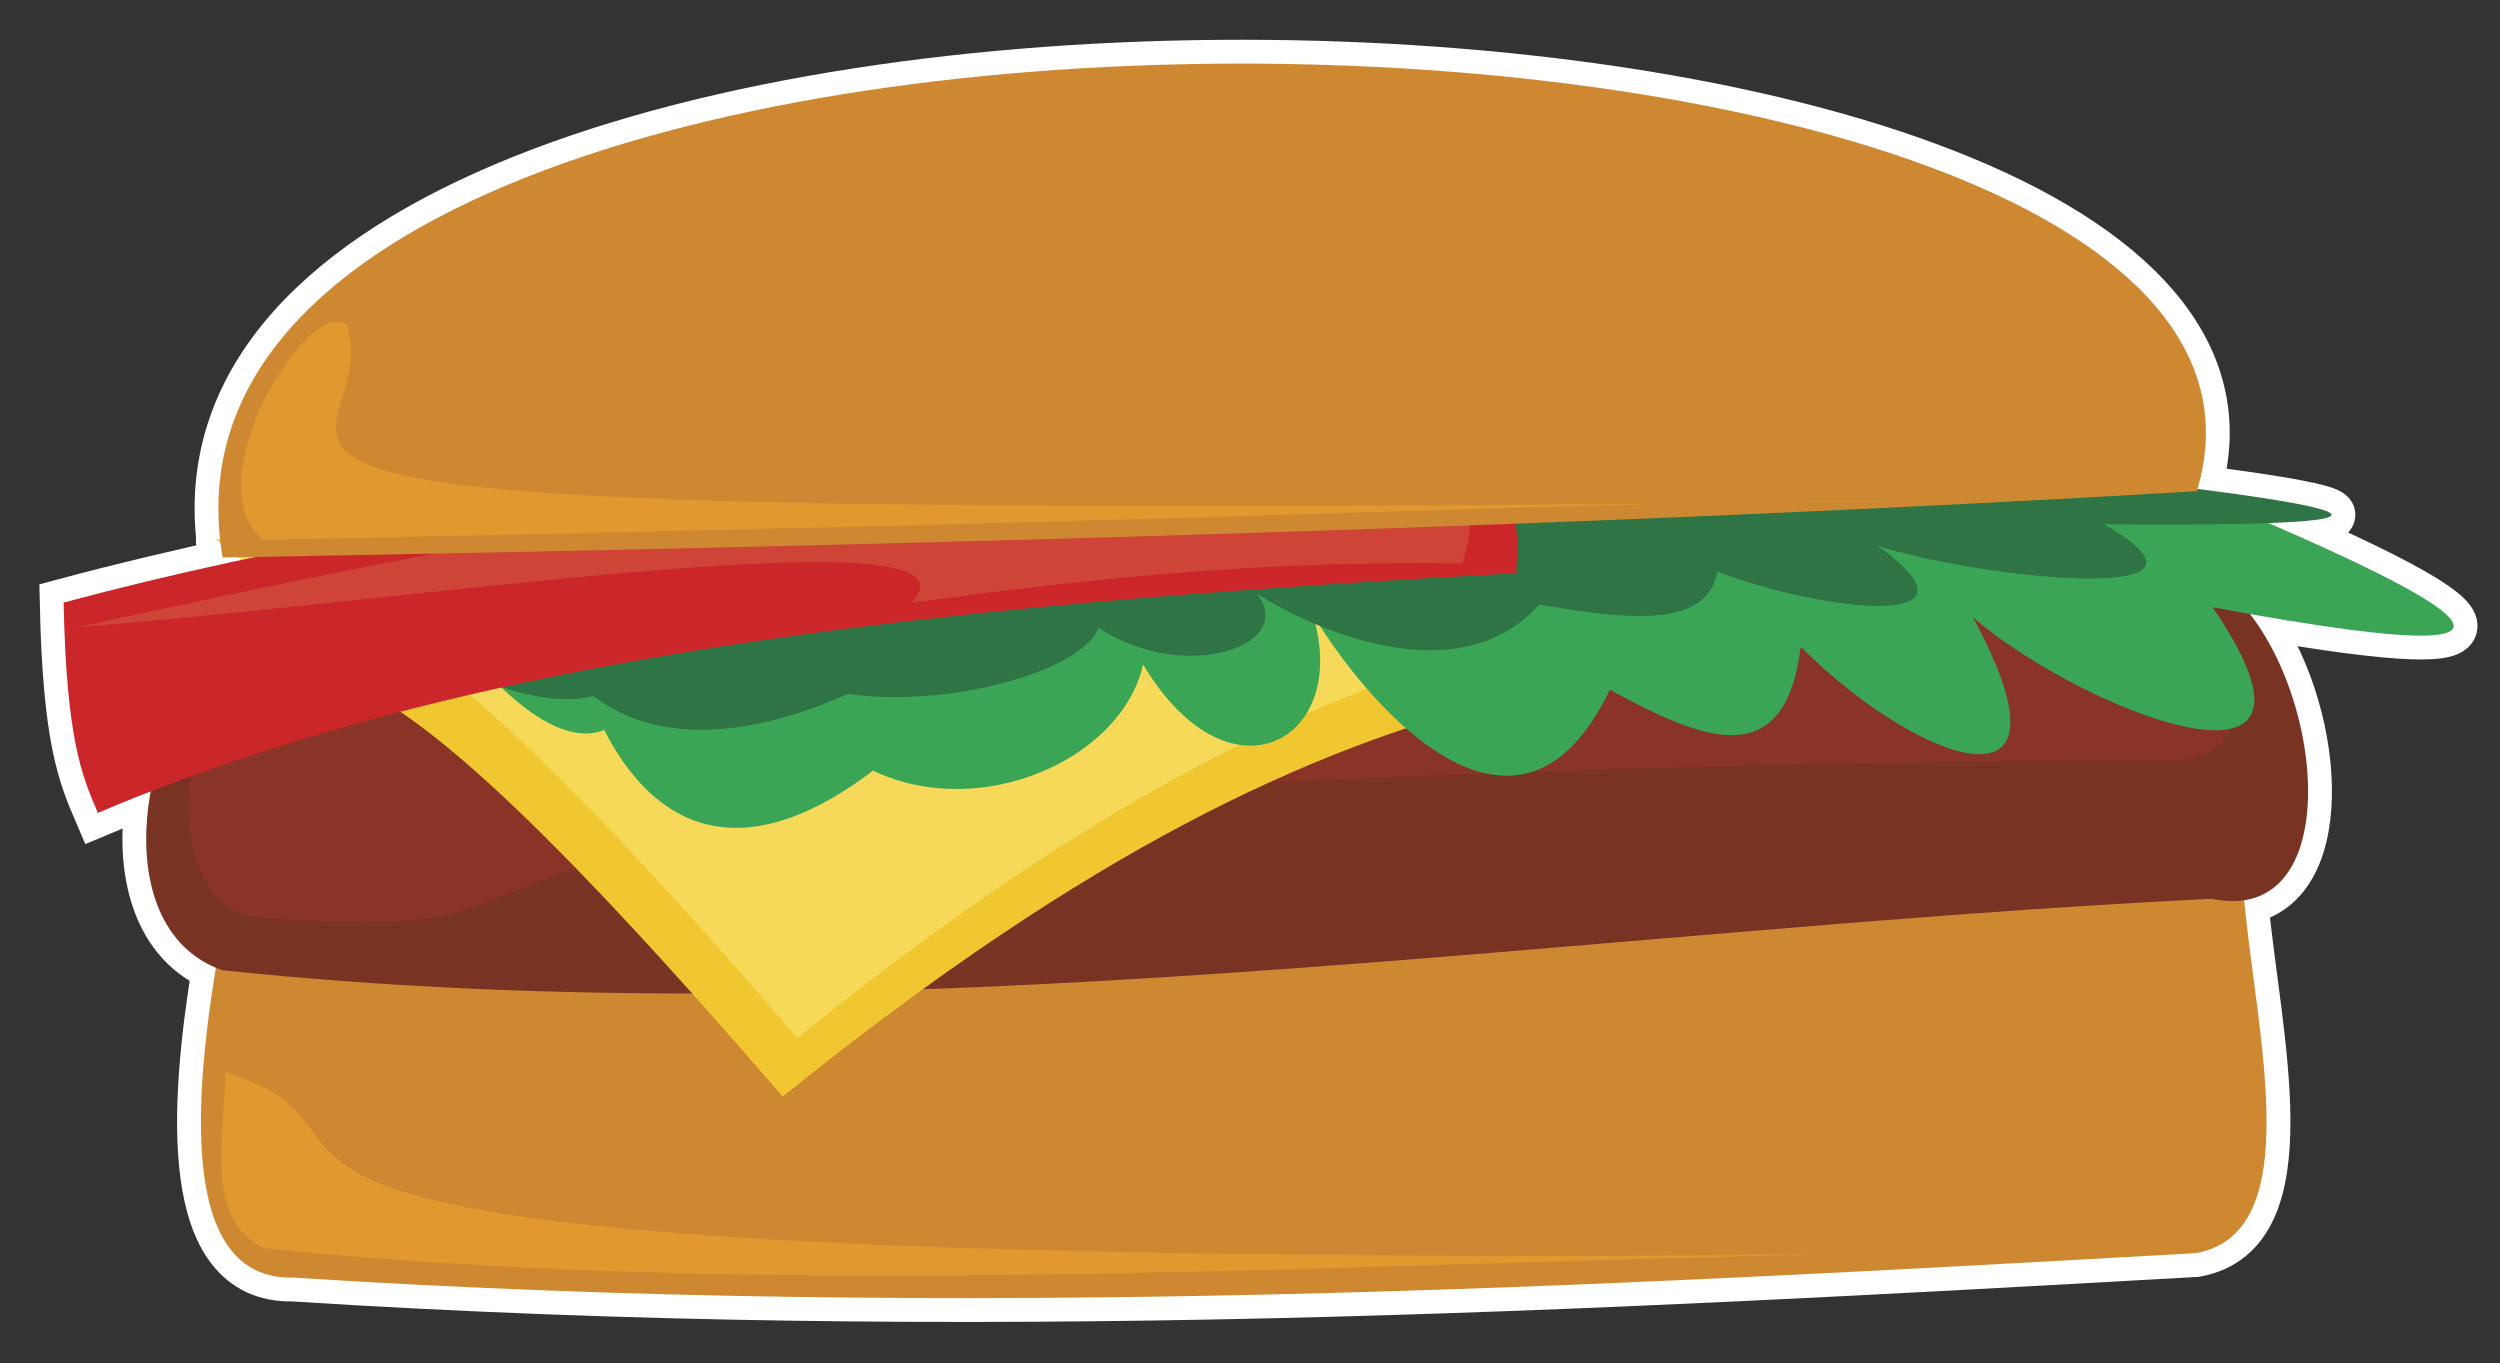 <?xml version="1.0" encoding="utf-8"?>
<!-- Generator: Adobe Illustrator 17.0.0, SVG Export Plug-In . SVG Version: 6.00 Build 0)  -->
<!DOCTYPE svg PUBLIC "-//W3C//DTD SVG 1.1 Basic//EN" "http://www.w3.org/Graphics/SVG/1.1/DTD/svg11-basic.dtd">
<svg version="1.1" baseProfile="basic" id="Слой_1"
	 xmlns="http://www.w3.org/2000/svg" xmlns:xlink="http://www.w3.org/1999/xlink" x="0px" y="0px" width="314.438px"
	 height="171.438px" viewBox="0 0 314.438 171.438" xml:space="preserve">
<rect x="0" y="0" width="314.438" height="171.438" fill="#333333" stroke="none"/>
<path fill="#A8A8A8" stroke="#FFFFFF" stroke-width="6" stroke-miterlimit="10" d="M285.333,65.792
	c14.499-0.528,7.63-2.164-8.943-4.303C296.615-7.61,18.783-14.141,27.686,67.775c0,0-0.159,0.392,0.064,0.579
	c0.073,0.585,0.155,1.173,0.257,1.766c0.635-0.011,1.267-0.023,1.902-0.034c0.152,0.117,0.302,0.23,0.452,0.342
	c-7.529,1.608-14.987,3.381-22.359,5.355c0.362,17.393,2.343,21.861,4.308,26.454c2.19-0.93,4.413-1.819,6.652-2.689
	c-1.606,8.602-0.052,18.66,8.196,22.151c-2.862,17.431-4.295,39.264,9.638,38.986c85.512,5.461,163.059,1.218,239.402-3.075
	c14.038-2.535,7.62-27.447,6.075-44.381c11.561-1.746,9.589-24.564,0.721-35.999C321.519,84.03,311.792,77.263,285.333,65.792z"/>
<polygon fill="#A8A8A8" stroke="#272525" stroke-width="3" stroke-miterlimit="10" points="557.307,189.762 557.307,189.762 
	557.306,189.761 "/>
<g id="Слой_x0020_1">
	<path fill="#CE8832" d="M29.278,110.237c-3.403,17.085-9.774,50.795,7.516,50.45c85.512,5.461,163.059,1.218,239.402-3.075
		c15.45-2.79,6.121-32.687,5.781-49.22L29.278,110.237L29.278,110.237z"/>
	<path fill="#783323" d="M26.598,85.996c-7.824,2.905-14.245,30.507,1.335,36.028c84.587,8.951,170.115-5.063,250.224-8.981
		c19.503,4.116,13.217-36.163-2.675-41.641C191.307,67.896,108.6,74.519,26.598,85.996L26.598,85.996z"/>
	<path fill="#8A3327" d="M32.981,78.585c-7.379,1.823-15.897,33.292-1.2,36.755c60.819,4.778-20.908-17.583,238.532-19.785
		c18.398,2.583,12.469-22.691-2.525-26.126C188.374,67.228,110.347,71.384,32.981,78.585z"/>
	<path fill="#F1C731" d="M25.227,75.17l230.098-3.693c-49.495,19.578-78.284,3.1-156.885,66.447
		C40.46,70.639,45.358,92.412,25.227,75.17z"/>
	<path fill="#F7D95A" d="M27.073,67.786l230.098-3.691c-49.495,19.575-78.284,3.098-156.885,66.445
		C42.305,63.255,47.203,85.029,27.073,67.786z"/>
	<path fill="#3BA556" d="M52.139,55.694l206.782-0.828c44.494,17.865,75.581,31.962,19.37,21.513
		c23.331,34.087-38.993,2.575-34.868-6.621c23.036,35.83-1.4,27.201-16.95,11.584c-2.695,22.486-22.123,4.946-36.803-1.24
		l17.433-7.446c-11.777,51.91-41.944,8.606-46.489-4.138c17.7,24.781-12.629,42.274-23.246-1.655
		c21.096,20.483-12.237,42.079-31.477,27.719L129.62,76.38c-47.802,61.081-59.419,3.35-58.596-4.138l11.624,9.514
		c-8.506,30.699-35.393-14.572-40.196-26.061H52.139z"/>
	<path fill="#2F7444" d="M50.954,73.512l194.691-15.54c42.509,4.533,72.26,8.404,18.975,7.969
		c23.131,13.172-36.633,3.988-33.06-0.33c22.911,13.952-0.393,11.979-15.567,6.303c-1.773,10.014-20.663,3.783-34.698,2.16
		l16.162-4.533c-9.321,23.531-39.203,6.838-43.919,1.608c17.51,9.519-10.452,19.385-21.946,0.983
		c20.563,7.396-10.089,19.27-28.697,14.415l21.726-9.689c-42.936,30.177-55.841,5.823-55.321,2.495l11.269,3.3
		c-6.966,14.027-33.822-3.766-38.736-8.429L50.954,73.512z"/>
	<path fill="#CB272A" d="M183.343,53.636C123.264,57.212,63.268,60.98,8,75.785c0.363,17.393,2.343,21.861,4.308,26.454
		C62.543,80.9,125.96,75.672,190.724,72.092C190.634,67.916,192.774,65.598,183.343,53.636z"/>
	<path fill="#CE4538" d="M180.75,56.712C108.35,57.69,59.092,68.274,9.845,78.86c43.441-3.375,115.382-14.637,104.83-3.075
		c21.233-2.835,43.009-5.321,69.25-4.923C186.963,60.857,182.238,60.875,180.75,56.712L180.75,56.712z"/>
	<path fill="#CE8832" d="M28.005,70.121c89.588-1.565,174.525-3.961,248.303-8.341C297.602-8.248,13.471-14.378,28.005,70.121z"/>
	<path fill="#E1982F" d="M28.303,134.846c0.008,8.364-2.74,18.38,4.921,22.148c70.905,7.226,147.104,0.925,213.488,0.618
		C-7.405,160.419,58.812,144.042,28.303,134.846L28.303,134.846z"/>
	<path fill="#E1982F" d="M43.613,40.835c-4.821-3.708-19.408,20.08-10.459,27.069c158.558-3.233,147.104-4.613,213.486-4.921
		C-7.475,65.793,50.129,59.872,43.613,40.835z"/>
</g>
</svg>
